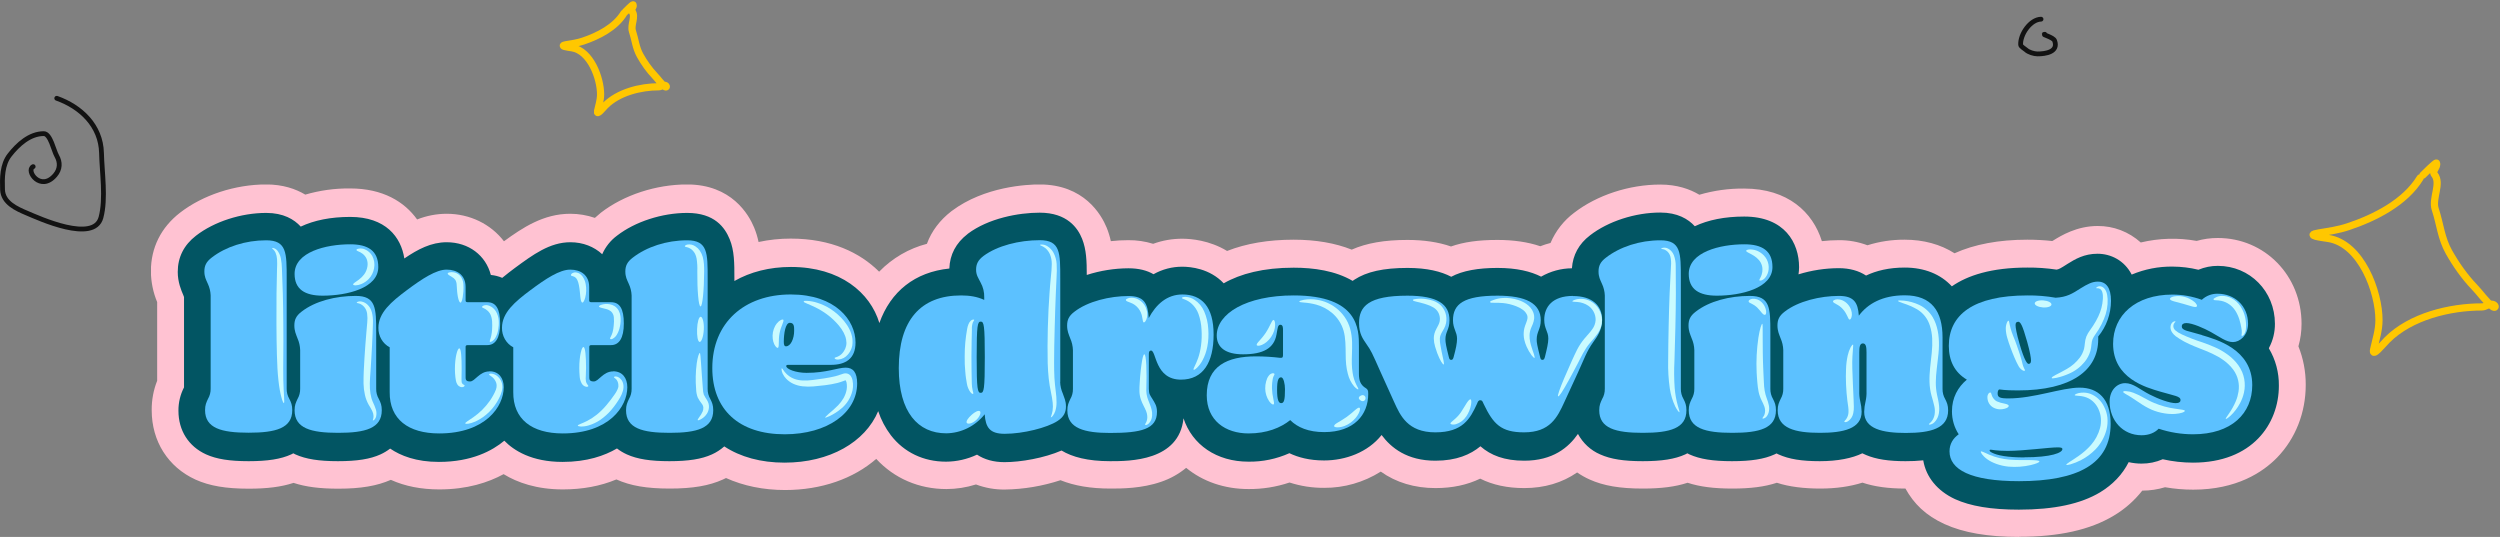 <svg width="1043" height="224" viewBox="0 0 1043 224" fill="none" xmlns="http://www.w3.org/2000/svg">
<rect x="0" y="0" width="1043" height="224" fill="#808080" stroke="none"/>
<path d="M1009.69 74.207C1003.43 84.472 990.845 90.842 979.653 94.574C975.44 95.978 971.626 96.474 967.371 97.183C961.19 98.213 968.753 99.08 971.316 99.474C985.119 101.598 992.507 121.82 992.507 133.525C992.507 137.907 991.202 141.659 990.28 145.809C989.462 149.489 994.107 143.636 995.944 141.799C1005.71 132.027 1022.03 128.051 1035.46 128.051C1037.03 128.051 1038.47 126.538 1039.98 126.969C1041.55 127.419 1041.18 128.961 1039.73 127.797C1036.91 125.547 1034.83 122.362 1032.34 119.777C1028.25 115.517 1024.6 110.324 1021.72 105.203C1018.39 99.283 1018.07 93.573 1015.99 87.318C1014.47 82.769 1018.68 76.568 1015.67 72.807C1014.44 71.262 1017.14 69.634 1016.5 68.033C1016.3 67.54 1011.21 72.687 1010.83 73.061" stroke="#FFC700" stroke-width="3" stroke-linecap="round" stroke-linejoin="round"/>
<path d="M260.285 5.536C256.744 11.383 249.623 15.011 243.29 17.137C240.907 17.937 238.749 18.219 236.341 18.623C232.844 19.21 237.124 19.704 238.574 19.928C246.383 21.138 250.563 32.657 250.563 39.324C250.563 41.82 249.825 43.958 249.303 46.321C248.84 48.418 251.468 45.084 252.508 44.037C258.035 38.471 267.269 36.206 274.866 36.206C275.752 36.206 276.569 35.345 277.423 35.59C278.313 35.846 278.102 36.725 277.279 36.062C275.688 34.78 274.508 32.966 273.102 31.494C270.784 29.066 268.719 26.109 267.089 23.191C265.206 19.819 265.028 16.567 263.849 13.004C262.991 10.413 265.371 6.881 263.669 4.738C262.97 3.858 264.499 2.931 264.137 2.019C264.025 1.738 261.144 4.67 260.933 4.883" stroke="#FFC700" stroke-width="3" stroke-linecap="round" stroke-linejoin="round"/>
<path d="M851.519 8C847.07 8.101 842.754 14.344 843.011 18.713C843.051 19.393 844.742 20.331 845.217 20.779C846.314 21.815 848.621 22.495 850.066 22.495C853.392 22.495 858.893 21.68 857.191 16.998C856.632 15.462 851.46 14.302 853.094 14.302" stroke="#121212" stroke-width="2" stroke-linecap="round"/>
<path d="M23.67 41C33.609 44.508 42.096 52.397 42.35 63.831C42.531 71.991 44.233 82.763 42.131 90.703C39.236 101.642 16.129 90.975 11.326 88.955C6.911 87.098 1.247 84.604 1.058 79.124C0.891 74.268 0.878 68.728 4.008 64.704C7.402 60.34 12.38 55.747 18.263 55.747C21.028 55.747 22.397 62.804 23.67 65.032C25.199 67.708 25.106 70.59 23.015 73.061C16.928 80.254 10.573 71.144 13.839 69.511" stroke="#121212" stroke-width="2" stroke-linecap="round"/>
<g clip-path="url(#clip0_555_38590)">
<path d="M842.344 224C829.296 224 819.111 222.231 811.253 218.642C803.396 215.053 798.449 210.149 794.956 203.83C787.778 203.83 781.958 203.022 777.01 201.354C771.918 202.971 766 203.83 759.355 203.83C752.71 203.83 746.308 203.072 741.312 201.404C736.268 203.072 730.351 203.83 722.736 203.83C715.121 203.83 709.106 203.072 704.062 201.404C699.018 203.072 693.052 203.83 685.388 203.83C675.833 203.83 668.995 202.668 663.174 200.039C661.363 199.228 659.626 198.246 657.984 197.107C651.776 201.404 644.355 203.628 635.916 203.628C628.883 203.628 622.771 202.314 617.533 199.685C612.101 202.314 605.892 203.628 598.908 203.628C590.177 203.628 582.417 201.303 576.063 196.753C568.939 201.237 560.764 203.581 552.442 203.527C547.543 203.565 542.668 202.815 537.988 201.303C532.473 203.155 526.71 204.077 520.915 204.033C510.778 204.033 501.757 200.848 494.869 195.186C491.751 197.753 488.22 199.721 484.441 201C476.293 203.83 467.805 203.83 463.246 203.83C455.049 203.83 448.21 202.668 442.438 200.343C434.916 202.811 427.09 204.122 419.205 204.235C415.106 204.284 411.031 203.565 407.176 202.112C403.182 203.375 399.031 204.022 394.857 204.033C383.361 204.033 373.079 199.584 365.561 191.446C356.103 199.685 342.716 204.437 327.535 204.437C318.562 204.437 310.171 202.718 302.895 199.433L301.634 200.039C295.814 202.668 288.975 203.83 279.42 203.83C269.865 203.83 263.026 202.668 257.205 200.039H257.108C250.464 202.819 242.994 204.184 234.846 204.184C223.933 204.184 215.881 201.354 210.109 197.815C203.707 201.303 194.928 204.184 183.287 204.184C175.769 204.184 168.979 202.87 163.061 200.191C157.29 202.718 150.548 203.881 141.138 203.881C133.475 203.881 127.509 203.123 122.465 201.455C117.42 203.123 111.454 203.881 103.791 203.881C94.236 203.881 87.397 202.718 81.577 200.09C70.082 194.833 63.291 184.065 63.291 171.175C63.245 166.945 64.02 162.75 65.571 158.841V126.034C63.883 121.979 62.992 117.613 62.952 113.194C62.952 103.337 67.171 94.895 75.126 88.728C84.681 81.347 98.116 76.95 111.066 76.95C118.051 76.95 123.386 78.82 127.363 81.196C133.455 79.415 139.759 78.547 146.086 78.618C159.763 78.618 168.736 84.178 174.023 91.558C177.959 90 182.133 89.195 186.343 89.183C196.092 89.183 204.774 93.53 210.255 100.658C218.015 94.996 226.746 89.183 237.901 89.183C241.395 89.182 244.866 89.762 248.184 90.901C248.992 90.16 249.833 89.435 250.706 88.728C260.261 81.347 273.696 76.95 286.647 76.95C305.223 76.95 312.402 89.537 314.633 94.945C315.43 96.885 316.047 98.899 316.476 100.961C320.896 100.009 325.398 99.535 329.911 99.545C346.742 99.545 358.819 105.409 366.773 113.346C372.297 107.677 379.183 103.661 386.708 101.719C388.648 96.411 392.14 91.811 396.991 88.07L397.136 87.969C410.765 77.758 428.566 76.95 433.707 76.95C452.284 76.95 459.462 89.537 461.693 94.945C462.438 96.774 463.023 98.669 463.44 100.607C465.872 100.334 468.317 100.199 470.763 100.203C474.26 100.171 477.742 100.682 481.095 101.719C485.007 100.293 489.124 99.575 493.269 99.596C496.809 99.596 504.521 100.203 511.942 104.702C519.897 101.567 529.209 100 539.734 100C548.95 100 557.098 101.416 563.937 104.145C570.097 101.416 577.615 100.101 587.17 100.101C594.009 100.101 600.12 101.011 605.359 102.831C610.646 100.961 616.854 100.101 624.711 100.101C631.405 100.101 637.419 100.961 642.609 102.73C644.004 102.187 645.43 101.731 646.877 101.365C649.025 96.331 652.424 91.985 656.723 88.778C666.278 81.398 679.714 77 692.664 77C699.648 77 704.984 78.87 708.961 81.246C715.053 79.466 721.356 78.598 727.683 78.668C745.92 78.668 756.348 88.576 760.083 100.607C762.419 100.345 764.766 100.21 767.116 100.203C771.199 100.158 775.256 100.877 779.096 102.326C784.129 100.746 789.361 99.963 794.617 100C802.474 100 809.556 101.921 815.424 105.662C823.719 101.921 833.904 100 845.787 100C849.27 99.993 852.751 100.179 856.215 100.556L856.652 100.304C859.853 98.332 866.401 94.288 875.131 94.288C881.731 94.23 888.126 96.673 893.126 101.163C900.784 99.336 908.714 99.113 916.456 100.506C919.332 99.688 922.302 99.279 925.283 99.293C944.879 99.293 960.205 115.014 960.205 135.082C960.212 138.266 959.771 141.434 958.896 144.485C960.942 149.574 961.981 155.041 961.952 160.56C961.952 172.186 957.683 182.953 950.02 190.89C944.054 197.006 933.141 204.285 915.001 204.285C911.068 204.289 907.142 203.951 903.263 203.274C900.174 204.211 896.974 204.687 893.757 204.69C890.429 208.911 886.384 212.458 881.825 215.154C871.979 221.068 859.029 223.949 842.344 223.949" fill="#FFC2D2"/>
<path d="M946.673 145.041C948.289 141.993 949.124 138.564 949.098 135.082C949.098 121.535 938.67 110.919 925.283 110.919C922.509 110.908 919.758 111.458 917.183 112.537C913.653 111.679 910.041 111.238 906.416 111.223C900.569 111.144 894.765 112.278 889.343 114.559C886.287 108.644 880.661 105.864 875.083 105.864C869.505 105.864 865.771 108.088 862.375 110.212L862.23 110.313C859.708 111.93 858.98 112.335 858.01 112.486C853.962 111.88 849.876 111.592 845.787 111.627C830.8 111.627 820.857 114.913 814.309 119.462C809.653 114.407 802.911 111.627 794.617 111.627C788.069 111.627 782.782 112.941 778.514 114.963C775.458 112.941 771.626 111.88 767.116 111.88C761.433 111.904 755.782 112.772 750.334 114.458C750.484 113.471 750.565 112.474 750.576 111.475C750.576 101.264 744.562 90.345 727.683 90.345C719.583 90.345 712.599 91.761 707.069 94.389C704.305 91.356 699.842 88.677 692.664 88.677C682.187 88.677 670.935 92.317 663.368 98.181C658.663 101.77 656.19 106.42 655.802 111.93C651.306 111.96 646.888 113.159 642.948 115.418C638.68 113.245 632.811 111.779 624.76 111.779C616.708 111.779 610.112 112.941 605.456 115.469C601.236 113.245 595.367 111.779 587.219 111.779C577.179 111.779 570.146 113.346 565.053 116.682L564.325 117.187C557.098 112.941 548.028 111.677 539.734 111.677C527.124 111.677 517.472 114.205 510.536 118.198C504.667 111.981 496.664 111.273 493.269 111.273C489.07 111.248 484.933 112.325 481.24 114.407C478.572 112.84 475.177 111.93 470.763 111.93C464.876 111.96 459.024 112.896 453.399 114.71C453.399 109.049 453.254 104.145 451.459 99.647C449.665 95.148 445.251 88.728 433.756 88.728C424.928 88.728 412.414 91.053 403.781 97.523L403.684 97.624C398.834 101.365 396.263 106.218 396.069 112.031C381.712 113.497 371.575 121.585 366.87 134.779C363.087 122.141 350.573 111.374 329.96 111.374C321.035 111.374 313.032 113.447 306.387 117.238V115.974C306.387 109.858 306.387 104.55 304.399 99.748C302.41 94.945 298.19 88.829 286.695 88.829C276.219 88.829 264.966 92.468 257.399 98.332C254.732 100.304 252.608 102.971 251.24 106.066C247.893 102.932 243.237 101.062 237.95 101.062C229.365 101.062 222.332 106.269 214.765 111.829C213.213 112.992 211.419 114.357 209.527 115.924C208.01 115.273 206.408 114.864 204.774 114.71C202.688 106.572 195.558 101.062 186.343 101.062C179.892 101.062 174.314 103.994 168.688 107.836C167.33 98.888 160.879 90.497 146.085 90.497C137.985 90.497 131.001 91.912 125.472 94.541C122.707 91.508 118.245 88.829 111.066 88.829C100.59 88.829 89.337 92.468 81.771 98.332C76.726 102.225 74.156 107.33 74.156 113.447C74.156 117.642 75.562 121.029 76.484 123.152L76.775 123.911V161.621C75.219 164.615 74.418 167.972 74.447 171.377C74.447 179.617 78.666 186.239 85.99 189.575C90.356 191.547 95.837 192.406 103.742 192.406C111.648 192.406 117.178 191.547 121.495 189.575L122.368 189.12L123.241 189.575C127.606 191.547 133.087 192.406 140.993 192.406C148.899 192.406 154.428 191.547 158.745 189.575C160.168 188.924 161.519 188.11 162.77 187.149C167.136 190.131 173.635 192.709 183.093 192.709C196.819 192.709 205.453 188.008 210.4 183.863C214.377 187.958 221.798 192.709 234.7 192.709C244.886 192.709 252.21 190.131 257.399 187.098C258.679 188.084 260.063 188.915 261.522 189.575C265.887 191.547 271.368 192.406 279.274 192.406C287.18 192.406 292.71 191.547 297.026 189.575C298.889 188.734 300.621 187.609 302.168 186.239C308.861 190.637 317.397 193.013 327.292 193.013C346.16 193.013 360.953 184.47 366.385 171.529C367.592 175.168 369.379 178.569 371.672 181.588C377.153 188.716 385.301 192.608 394.662 192.608C399.129 192.591 403.542 191.592 407.613 189.676C410.668 191.698 414.5 192.81 419.059 192.81C425.898 192.81 435.647 191.092 442.874 187.958C447.288 190.637 453.739 192.406 463.148 192.406C471.2 192.406 491.959 192.406 493.754 174.511C497.391 185.531 507.529 192.608 520.867 192.608C526.733 192.686 532.549 191.48 537.94 189.07C541.626 190.839 546.379 192.103 552.394 192.103C561.318 192.103 570.679 188.716 576.403 181.487C580.428 186.896 587.073 192.204 598.859 192.204C607.638 192.204 613.507 189.626 617.63 186.188C621.947 189.98 627.67 192.204 635.916 192.204C647.847 192.204 654.395 186.694 658.324 181.032C660.403 184.884 663.667 187.894 667.588 189.575C671.953 191.547 677.434 192.406 685.34 192.406C693.246 192.406 698.775 191.547 703.092 189.575L703.965 189.12L704.838 189.575C709.203 191.547 714.684 192.406 722.59 192.406C730.496 192.406 736.025 191.547 740.342 189.575L741.167 189.171L741.991 189.575C746.357 191.547 751.643 192.406 759.21 192.406C766.776 192.406 772.791 191.142 776.962 189.12L778.514 189.828C782.685 191.597 787.923 192.406 794.956 192.406C797.434 192.423 799.911 192.305 802.377 192.052C803.541 199.028 808.246 204.791 815.619 208.228C822.021 211.16 830.751 212.626 842.247 212.626C856.943 212.626 868.05 210.25 876.15 205.398C881.485 202.162 885.511 197.916 888.082 192.81C889.835 193.21 891.623 193.413 893.417 193.417C896.463 193.441 899.483 192.822 902.293 191.597C906.436 192.536 910.664 193.011 914.904 193.013C939.64 193.013 950.747 176.887 950.747 160.913C950.814 155.415 949.366 150.011 946.576 145.344" fill="#025563"/>
<path d="M119.603 162.177V116.176C119.603 105.611 119.7 100.253 111.067 100.253C102.433 100.253 94.188 102.932 88.367 107.431C86.039 109.201 85.263 110.869 85.263 113.194C85.263 115.519 85.942 116.631 86.67 118.3C87.399 119.827 87.812 121.498 87.882 123.203V162.127C87.917 163.641 87.529 165.134 86.767 166.423C86.088 167.889 85.554 168.951 85.554 171.124C85.554 178.656 92.393 180.527 103.743 180.527C115.092 180.527 121.931 178.656 121.931 171.124C121.931 168.951 121.446 167.889 120.719 166.423C119.956 165.134 119.569 163.641 119.603 162.127" fill="#5CC1FF"/>
<path d="M156.95 162.177V138.621C156.95 128.561 156.853 123.456 148.414 123.456C139.974 123.456 131.438 125.629 125.811 130.027C123.483 131.796 122.804 133.465 122.804 135.79C122.804 138.115 123.483 139.429 124.114 141.148C124.799 142.688 125.178 144.355 125.229 146.052V162.177C125.264 163.692 124.876 165.184 124.114 166.474C123.435 167.94 122.901 169.001 122.901 171.175C122.901 178.707 129.74 180.577 141.09 180.577C152.439 180.577 159.278 178.707 159.278 171.175C159.278 169.001 158.793 167.94 158.066 166.474C157.303 165.184 156.916 163.692 156.95 162.177Z" fill="#5CC1FF"/>
<path d="M134.639 123.355C144.776 123.355 157.823 120.22 157.823 111.425C157.823 104.6 153.507 101.921 146.086 101.921C135.949 101.921 122.901 105.156 122.901 114.256C122.901 120.726 127.218 123.355 134.639 123.355Z" fill="#5CC1FF"/>
<path d="M204.192 154.948C199.972 154.948 198.177 159.144 196.14 159.144C194.103 159.144 194.249 158.184 194.249 156.617V144.687C194.249 144.181 194.54 143.979 195.17 143.979H203.319C206.617 143.979 208.654 141.148 208.654 134.981C208.654 128.814 206.908 126.084 203.319 126.084H195.17C194.588 126.084 194.249 125.882 194.249 125.377V119.715C194.249 114.812 190.756 112.486 186.343 112.486C181.929 112.486 176.206 116.227 169.706 121.08C163.207 125.933 157.872 130.482 157.872 136.75C157.838 138.432 158.261 140.089 159.094 141.529C159.927 142.969 161.134 144.134 162.576 144.889V163.593C162.479 174.865 170.288 180.83 183.239 180.83C202.494 180.83 210.158 169.659 210.158 161.571C210.158 157.678 208.072 154.898 204.24 154.898" fill="#5CC1FF"/>
<path d="M255.799 154.948C251.579 154.948 249.784 159.144 247.747 159.144C245.71 159.144 245.856 158.184 245.856 156.617V144.687C245.856 144.181 246.147 143.979 246.777 143.979H254.926C258.224 143.979 260.261 141.148 260.261 134.981C260.261 128.814 258.563 126.084 254.926 126.084H246.729C246.147 126.084 245.807 125.882 245.807 125.377V119.715C245.807 114.812 242.315 112.486 237.901 112.486C233.488 112.486 227.764 116.227 221.265 121.08C214.765 125.933 209.43 130.482 209.43 136.75C209.396 138.432 209.82 140.089 210.653 141.529C211.485 142.969 212.693 144.134 214.135 144.889V163.593C214.038 174.865 221.847 180.83 234.797 180.83C254.053 180.83 261.716 169.659 261.716 161.571C261.716 157.678 259.631 154.898 255.799 154.898" fill="#5CC1FF"/>
<path d="M295.232 162.177V116.176C295.232 105.611 295.329 100.253 286.695 100.253C278.062 100.253 269.816 102.983 263.996 107.482C261.668 109.251 260.892 110.919 260.892 113.245C260.892 115.57 261.571 116.682 262.298 118.35C263.027 119.878 263.441 121.549 263.511 123.253V162.177C263.545 163.692 263.158 165.184 262.395 166.474C261.716 167.94 261.183 169.001 261.183 171.175C261.183 178.707 268.022 180.577 279.371 180.577C290.721 180.577 297.56 178.707 297.56 171.175C297.56 169.001 297.075 167.94 296.347 166.474C295.585 165.184 295.197 163.692 295.232 162.177Z" fill="#5CC1FF"/>
<path d="M352.805 153.381C349.506 153.381 344.899 155.555 336.459 155.555C332.045 155.555 328.02 153.988 328.02 152.724C328.02 152.32 328.311 152.219 328.844 152.219H346.596C352.902 152.219 356.927 149.59 356.927 142.917C356.927 133.616 348.585 122.849 329.911 122.849C310.462 122.849 297.172 134.678 297.172 153.584C297.172 170.922 308.327 181.184 327.389 181.184C345.238 181.184 357.606 172.186 357.606 159.953C357.606 155.353 355.909 153.381 352.805 153.381ZM327.001 142.614C327.001 139.177 327.68 134.678 329.523 134.678C331.366 134.678 331.318 136.346 331.318 138.014C331.318 141.249 329.911 144.485 327.923 144.485C327.195 144.485 327.001 143.777 327.001 142.614Z" fill="#5CC1FF"/>
<path d="M442.341 159.346V116.126C442.341 105.561 442.438 100.203 433.804 100.203C425.171 100.203 416.052 102.528 410.329 106.774C408.001 108.543 407.225 110.212 407.225 112.537C407.225 114.862 408.243 116.075 409.116 117.895C410.158 119.765 410.679 121.901 410.62 124.062V125.124C407.71 123.759 404.508 123.253 400.968 123.253C383.992 123.253 374.97 133.717 374.97 153.584C374.97 171.984 383.022 180.78 394.759 180.78C397.827 180.746 400.851 180.02 403.623 178.649C406.395 177.279 408.848 175.298 410.814 172.843C411.202 178.303 412.899 180.982 419.156 180.982C426.868 180.982 436.908 178.454 441.225 175.623C443.941 173.854 444.717 171.883 444.717 169.557C444.717 167.232 443.99 165.918 443.408 164.199C442.722 162.66 442.343 160.992 442.292 159.296L442.341 159.346ZM409.165 163.896C407.855 163.896 407.467 162.531 407.467 149.034C407.467 135.537 407.855 134.172 409.165 134.172C410.474 134.172 410.862 135.537 410.862 149.034C410.862 162.531 410.474 163.896 409.165 163.896Z" fill="#5CC1FF"/>
<path d="M493.317 122.849C486.818 122.849 482.259 127.045 479.252 132.706C478.864 126.539 477.36 123.506 470.812 123.506C463.1 123.506 453.836 125.68 448.21 130.078C445.882 131.847 445.203 133.515 445.203 135.84C445.203 138.166 445.882 139.48 446.512 141.199C447.197 142.738 447.577 144.406 447.628 146.102V162.228C447.662 163.742 447.275 165.235 446.512 166.524C445.833 167.99 445.3 169.052 445.3 171.226C445.3 178.758 452.527 180.628 463.149 180.628C476.099 180.628 482.695 179.061 482.695 171.832C482.695 169.305 481.774 168.091 480.804 166.474C479.834 164.856 479.3 164.502 479.3 162.177V147.619C479.3 146.557 479.688 146.254 480.222 146.254C482.453 146.254 481.822 158.386 492.687 158.386C501.999 158.386 506.316 151.157 506.316 139.581C506.316 128.005 501.417 122.849 493.269 122.849" fill="#5CC1FF"/>
<path d="M569.467 161.722C567.672 160.458 566.944 158.891 566.944 155.959V144.282C566.944 137.61 566.944 123.253 539.734 123.253C519.848 123.253 507.625 130.887 507.625 139.986C507.625 144.99 511.36 147.821 518.587 147.821C527.027 147.821 531.537 145.293 532.556 139.581C533.041 137.054 533.041 135.487 534.156 135.487C535.272 135.487 535.272 136.75 535.272 137.812V147.821C535.272 148.882 535.272 149.388 534.059 149.287C530.694 148.883 527.31 148.68 523.922 148.68C512.088 148.68 503.454 152.674 503.454 164.907C503.454 175.472 511.263 180.83 520.915 180.83C528.433 180.83 534.253 178.505 538.279 175.27C541.286 178.303 545.894 180.274 552.442 180.274C564.907 180.274 570.825 173.045 570.825 164.351C570.825 162.683 570.631 162.48 569.515 161.722H569.467ZM534.496 168.193C533.477 168.193 532.798 166.929 532.798 162.632C532.798 158.335 533.477 157.425 534.496 157.425C535.515 157.425 536.097 160.256 536.097 162.329C536.097 166.929 535.709 168.193 534.496 168.193Z" fill="#5CC1FF"/>
<path d="M656.287 123.456C647.653 123.456 644.258 128.056 644.258 133.414C644.258 137.205 645.956 138.216 645.956 141.249C645.956 143.12 645.374 145.546 644.549 148.882C644.355 149.59 644.161 150.146 643.531 150.146C642.9 150.146 642.706 149.742 642.512 148.882C641.3 144.08 641.106 142.917 641.106 141.654C641.106 138.317 642.803 137.357 642.803 133.616C642.803 126.489 636.498 123.355 624.76 123.355C610.597 123.355 606.183 126.893 606.183 133.616C606.183 137.155 607.881 138.419 607.881 141.35C607.881 143.12 607.396 145.546 606.474 148.882C606.28 149.59 606.086 150.146 605.456 150.146C604.825 150.146 604.631 149.742 604.437 148.882C603.322 144.485 603.031 142.917 603.031 141.553C603.031 138.317 604.728 137.559 604.728 133.616C604.728 126.944 599.83 123.355 587.17 123.355C570.922 123.355 566.993 127.854 566.993 134.779C566.993 139.278 568.594 141.35 570.097 143.575C572.183 146.608 572.183 146.709 576.015 155.302L581.641 167.738C584.163 173.298 587.267 180.375 598.811 180.375C610.355 180.375 613.362 174.612 616.175 168.546C616.563 167.586 616.757 166.979 617.582 166.979C618.406 166.979 618.503 167.485 618.988 168.546C623.014 176.938 626.215 180.375 635.867 180.375C646.683 180.375 649.739 174.107 652.649 167.738L658.373 155.302C660.895 149.843 661.865 146.709 664.678 142.766C666.376 140.441 668.413 137.559 668.413 133.465C668.413 127.399 664.193 123.506 656.287 123.506" fill="#5CC1FF"/>
<path d="M701.249 162.177V116.176C701.249 105.611 701.346 100.253 692.713 100.253C684.079 100.253 675.834 102.983 670.013 107.482C667.685 109.251 666.909 110.919 666.909 113.245C666.909 115.57 667.588 116.682 668.316 118.35C669.045 119.878 669.458 121.549 669.528 123.253V162.177C669.563 163.692 669.175 165.184 668.413 166.474C667.734 167.94 667.2 169.001 667.2 171.175C667.2 178.707 674.039 180.577 685.389 180.577C696.738 180.577 703.577 178.707 703.577 171.175C703.577 169.001 703.092 167.94 702.365 166.474C701.602 165.184 701.215 163.692 701.249 162.177Z" fill="#5CC1FF"/>
<path d="M738.596 162.177V138.621C738.596 128.561 738.499 123.456 730.06 123.456C721.62 123.456 713.084 125.629 707.457 130.027C705.129 131.796 704.45 133.465 704.45 135.79C704.45 138.115 705.129 139.429 705.76 141.148C706.445 142.688 706.824 144.355 706.875 146.052V162.177C706.91 163.692 706.522 165.184 705.76 166.474C705.081 167.94 704.547 169.001 704.547 171.175C704.547 178.707 711.386 180.577 722.736 180.577C734.085 180.577 740.924 178.707 740.924 171.175C740.924 169.001 740.439 167.94 739.712 166.474C738.949 165.184 738.562 163.692 738.596 162.177Z" fill="#5CC1FF"/>
<path d="M716.285 123.355C726.422 123.355 739.469 120.22 739.469 111.425C739.469 104.6 735.152 101.921 727.731 101.921C717.594 101.921 704.547 105.156 704.547 114.256C704.547 120.726 708.864 123.355 716.285 123.355Z" fill="#5CC1FF"/>
<path d="M810.429 162.177V140.794C810.429 129.926 805.918 123.203 794.665 123.203C785.353 123.203 779.193 126.741 775.507 131.695C775.119 126.135 773.421 123.456 767.164 123.456C759.452 123.456 750.188 125.629 744.562 130.027C742.234 131.796 741.555 133.465 741.555 135.79C741.555 138.115 742.234 139.429 742.864 141.148C743.55 142.688 743.929 144.355 743.98 146.052V162.177C744.014 163.692 743.627 165.184 742.864 166.474C742.185 167.94 741.652 169.001 741.652 171.175C741.652 178.707 748.879 180.577 759.307 180.577C768.959 180.577 776.671 178.909 776.671 171.782C776.635 170.298 776.44 168.822 776.089 167.384C775.774 165.976 775.644 164.531 775.701 163.087V147.012C775.701 144.838 775.895 143.271 777.204 143.271C778.514 143.271 778.708 144.838 778.708 147.012V163.138C778.765 164.581 778.635 166.027 778.32 167.434C777.969 168.873 777.774 170.348 777.738 171.832C777.738 178.96 785.45 180.628 795.102 180.628C805.53 180.628 812.757 178.758 812.757 171.226C812.757 169.052 812.272 167.99 811.545 166.524C810.782 165.235 810.394 163.742 810.429 162.228" fill="#5CC1FF"/>
<path d="M867.614 161.722C860.096 161.722 848.649 166.221 837.93 166.221C834.195 166.221 833.419 165.716 833.419 164.149C833.419 163.643 833.516 162.48 834.244 162.48C834.971 162.48 835.844 162.885 841.859 162.885C864.218 162.885 875.374 154.493 875.374 141.553V140.39C878.795 136.257 880.687 130.987 880.709 125.528C880.709 120.069 878.721 117.491 875.18 117.491C872.852 117.491 870.863 118.552 868.147 120.22C864.558 122.546 862.23 123.961 857.622 124.214C853.744 123.537 849.816 123.215 845.884 123.253C822.991 123.253 813.048 131.493 813.048 144.282C813.048 150.551 815.473 155.353 820.566 158.386C816.831 161.52 814.357 165.918 814.357 171.579C814.342 175.004 815.323 178.353 817.171 181.184C814.842 182.852 813.339 185.177 813.339 188.312C813.339 195.844 822.069 200.747 842.344 200.747C866.935 200.747 880.564 193.518 880.564 176.786C880.564 166.322 875.229 161.722 867.614 161.722ZM841.907 134.223C842.926 134.223 843.702 135.386 845.739 142.614C846.951 146.911 847.339 149.388 847.339 150.449C847.339 151.511 846.854 151.814 846.321 151.814C845.787 151.814 844.623 150.551 842.586 143.575C841.277 139.076 840.889 136.649 840.889 135.638C840.889 134.627 841.277 134.273 841.907 134.273V134.223ZM844.623 190.839C837.396 190.839 833.274 189.98 831.091 188.868C830.266 188.463 830.072 188.16 830.072 187.907C830.072 187.654 830.266 187.604 830.557 187.604C830.848 187.604 833.08 188.109 837.59 188.109C844.526 188.109 854.76 186.643 858.447 186.643C859.95 186.643 860.435 186.846 860.435 187.351C860.435 188.918 855.73 190.789 844.575 190.789" fill="#5CC1FF"/>
<path d="M918.687 139.783C912.867 138.014 910.248 138.014 910.248 136.144C910.248 135.284 910.927 134.779 912.139 134.779C914.661 134.779 919.56 136.953 922.373 138.52C926.108 140.592 928.776 142.715 931.589 142.715C934.402 142.715 937.894 139.986 937.894 135.082C937.894 127.55 932.171 122.546 925.235 122.546C922.793 122.482 920.418 123.385 918.59 125.073C914.661 123.643 910.53 122.908 906.367 122.9C890.895 122.9 881.583 131.594 881.583 143.423C881.583 157.88 895.309 161.621 901.275 163.39C907.241 165.16 909.714 165.261 909.714 166.929C909.714 167.637 909.132 168.193 907.726 168.193C905.3 168.193 900.79 166.626 896.764 164.553C892.738 162.48 890.022 159.852 886.627 159.852C883.232 159.852 880.127 162.784 880.127 167.586C880.127 175.32 885.56 181.588 893.466 181.588C896.57 181.588 898.995 180.527 900.596 178.859C905.237 180.404 910.08 181.188 914.952 181.184C931.007 181.184 939.64 172.489 939.64 160.661C939.64 145.597 924.508 141.603 918.687 139.834" fill="#5CC1FF"/>
<path d="M118.39 168.142C118.051 168.243 116.79 164.654 116.159 158.639C115.82 155.656 115.626 152.067 115.529 148.124C115.432 144.181 115.335 139.834 115.335 135.284C115.286 126.185 115.383 117.946 115.577 111.981C115.66 110.685 115.66 109.384 115.577 108.088C115.523 107.163 115.309 106.256 114.947 105.409C114.725 104.885 114.394 104.418 113.977 104.044C113.686 103.792 113.492 103.64 113.54 103.539C113.589 103.438 113.831 103.387 114.268 103.539C114.934 103.764 115.512 104.207 115.917 104.803C116.545 105.706 116.975 106.741 117.178 107.836C117.44 109.201 117.586 110.588 117.614 111.981C117.905 117.946 118.148 126.185 118.196 135.284C118.245 139.834 118.245 144.181 118.196 148.124C118.148 152.067 118.148 155.606 118.196 158.538C118.342 164.452 118.827 168.091 118.439 168.193" fill="#CAFBFF"/>
<path d="M147.347 118.653C147.25 118.249 148.365 117.693 149.772 116.631C150.573 116.029 151.291 115.315 151.906 114.508C152.594 113.574 153.06 112.482 153.264 111.324C153.479 110.222 153.378 109.079 152.973 108.038C152.591 107.176 152.007 106.429 151.275 105.864C149.966 104.853 148.802 104.803 148.753 104.348C148.705 103.893 148.996 103.893 149.626 103.741C150.509 103.565 151.422 103.671 152.245 104.044C153.525 104.579 154.599 105.538 155.301 106.774C156.134 108.326 156.409 110.136 156.077 111.88C155.786 113.554 155.026 115.102 153.895 116.328C153.004 117.278 151.929 118.019 150.742 118.502C149.972 118.837 149.151 119.025 148.317 119.058C147.735 119.058 147.395 118.906 147.347 118.755" fill="#CAFBFF"/>
<path d="M155.544 175.472C155.398 175.32 155.883 174.714 155.835 173.551C155.804 172.828 155.622 172.12 155.301 171.478C154.962 170.67 154.38 169.861 153.749 168.749C153.062 167.502 152.555 166.156 152.245 164.755C151.894 163.197 151.699 161.604 151.663 160.003C151.615 158.335 151.712 156.617 151.76 154.847L152.051 149.438C152.294 145.748 152.536 142.21 152.827 139.025L153.216 134.526C153.347 133.316 153.33 132.093 153.167 130.887C153.071 130.063 152.787 129.276 152.34 128.59C151.893 127.905 151.295 127.34 150.596 126.944C150.203 126.722 149.777 126.568 149.335 126.489C148.996 126.438 148.802 126.388 148.802 126.286C148.802 126.185 148.947 126.034 149.287 125.882C149.836 125.696 150.426 125.678 150.984 125.832C151.875 126.04 152.696 126.494 153.361 127.146C153.777 127.546 154.136 128.006 154.428 128.511C154.743 129.083 154.987 129.695 155.156 130.33C155.499 131.716 155.646 133.147 155.592 134.577C155.544 136.043 155.495 137.559 155.447 139.177C155.301 142.361 155.156 145.9 154.913 149.59L154.574 154.999C154.428 156.718 154.331 158.386 154.283 159.902C154.234 162.986 154.622 165.665 155.544 167.687C156.033 168.7 156.454 169.747 156.805 170.821C157.087 171.718 157.138 172.678 156.95 173.601C156.833 174.198 156.545 174.744 156.126 175.169C155.835 175.421 155.592 175.472 155.544 175.421" fill="#CAFBFF"/>
<path d="M192.066 126.185C191.678 126.185 191.339 125.326 191.048 123.961C190.893 123.159 190.78 122.349 190.708 121.535C190.611 120.625 190.611 119.563 190.514 118.704C190.485 118.006 190.284 117.327 189.932 116.732C189.562 116.251 189.099 115.855 188.574 115.57L187.264 114.761C186.925 114.508 186.779 114.306 186.779 114.104C186.779 113.902 187.022 113.75 187.458 113.649C188.032 113.52 188.624 113.503 189.204 113.598C190.187 113.744 191.102 114.203 191.824 114.913C192.288 115.384 192.652 115.953 192.891 116.581C193.12 117.18 193.267 117.809 193.327 118.451C193.377 119.006 193.394 119.563 193.376 120.119C193.376 120.625 193.327 121.08 193.327 121.585C193.271 122.399 193.174 123.209 193.036 124.012C192.794 125.427 192.454 126.286 192.066 126.286" fill="#CAFBFF"/>
<path d="M204.386 142.614C204.143 142.26 204.677 141.452 204.968 139.986C205.15 139.121 205.263 138.241 205.307 137.357C205.375 136.263 205.375 135.165 205.307 134.071C205.25 133.092 205.019 132.133 204.628 131.24C204.293 130.548 203.812 129.943 203.222 129.471C202.81 129.12 202.352 128.831 201.864 128.612C201.476 128.46 201.185 128.359 201.136 128.106C201.088 127.854 201.282 127.651 201.815 127.449C202.565 127.224 203.366 127.259 204.095 127.55C205.203 127.973 206.154 128.752 206.811 129.774C207.552 130.972 207.986 132.346 208.072 133.768C208.157 135.071 208.076 136.38 207.829 137.66C207.647 138.745 207.286 139.788 206.762 140.744C206.404 141.423 205.887 141.997 205.259 142.412C204.822 142.665 204.483 142.715 204.337 142.564" fill="#CAFBFF"/>
<path d="M193.812 160.711C193.841 160.768 193.852 160.833 193.843 160.896C193.835 160.96 193.807 161.019 193.764 161.065C193.622 161.267 193.416 161.411 193.182 161.469C192.814 161.57 192.425 161.552 192.066 161.419L191.436 161.065C191.212 160.896 191.016 160.691 190.854 160.458C190.545 159.985 190.331 159.452 190.223 158.891C190.115 158.374 190.034 157.851 189.981 157.324C189.856 156.2 189.791 155.069 189.787 153.937C189.787 149.085 190.854 145.243 191.63 145.344C192.406 145.445 192.6 149.287 192.6 153.937C192.6 155.1 192.6 156.212 192.551 157.223V158.588C192.537 158.876 192.554 159.164 192.6 159.447C192.664 159.795 192.855 160.103 193.133 160.307C193.376 160.509 193.618 160.509 193.764 160.711" fill="#CAFBFF"/>
<path d="M194.103 176.685C193.958 176.281 195.413 175.522 197.498 174.056C200.162 172.202 202.493 169.875 204.386 167.182C204.913 166.418 205.399 165.625 205.841 164.806C206.252 164.077 206.609 163.316 206.908 162.531C207.135 161.92 207.235 161.265 207.199 160.61C207.15 160.041 206.985 159.489 206.714 158.992C206.295 158.197 205.696 157.52 204.968 157.021C204.434 156.617 204.046 156.465 204.046 156.212C204.046 155.959 204.483 155.808 205.307 155.909C206.497 156.125 207.568 156.791 208.315 157.779C208.887 158.477 209.287 159.31 209.479 160.206C209.668 161.231 209.618 162.288 209.333 163.289C209.054 164.27 208.68 165.218 208.218 166.12C206.097 170.416 202.644 173.837 198.42 175.826C195.898 176.938 194.2 176.988 194.103 176.635" fill="#CAFBFF"/>
<path d="M242.897 126.185C242.509 126.135 242.266 125.275 242.121 123.911C241.975 122.546 241.878 120.827 241.539 119.058C241.407 118.289 241.179 117.541 240.86 116.834C240.741 116.581 240.594 116.344 240.423 116.126C240.283 115.951 240.12 115.798 239.938 115.671C239.626 115.46 239.282 115.306 238.92 115.216C238.629 115.115 238.338 115.115 238.241 114.913C238.144 114.71 238.192 114.458 238.58 114.104C238.868 113.9 239.193 113.758 239.535 113.689C239.877 113.619 240.228 113.623 240.569 113.699C241.054 113.783 241.517 113.973 241.927 114.256C242.378 114.568 242.772 114.962 243.091 115.418C243.729 116.353 244.16 117.423 244.352 118.552C244.699 120.414 244.632 122.333 244.158 124.163C243.77 125.528 243.334 126.286 242.946 126.236" fill="#CAFBFF"/>
<path d="M254.538 141.35C254.441 141.148 254.586 140.895 254.829 140.44C255.134 139.881 255.378 139.287 255.556 138.671C255.805 137.746 255.967 136.798 256.041 135.84C256.184 134.683 256.2 133.513 256.09 132.352C256.016 131.418 255.599 130.548 254.926 129.926C254.251 129.4 253.472 129.038 252.646 128.865L250.657 128.359C250.172 128.207 249.881 128.056 249.881 127.854C249.881 127.651 250.124 127.449 250.609 127.247C251.839 126.802 253.16 126.697 254.441 126.944C255.127 127.069 255.785 127.326 256.381 127.702C257.081 128.155 257.664 128.78 258.078 129.522C258.488 130.269 258.752 131.094 258.854 131.948C259.021 133.401 258.938 134.873 258.612 136.295C258.389 137.478 257.961 138.608 257.351 139.632C256.923 140.372 256.3 140.969 255.556 141.35C255.023 141.603 254.683 141.553 254.586 141.35" fill="#CAFBFF"/>
<path d="M245.468 161.015C245.468 161.217 245.177 161.419 244.595 161.368C244.204 161.296 243.833 161.136 243.506 160.901C243.18 160.665 242.906 160.359 242.703 160.003C242.17 159.049 241.87 157.973 241.83 156.869C241.733 155.808 241.685 154.645 241.685 153.432C241.685 148.579 242.655 144.687 243.431 144.788C244.207 144.889 244.498 148.731 244.498 153.482C244.498 154.645 244.449 155.808 244.401 156.819C244.323 157.576 244.34 158.341 244.449 159.094C244.54 159.534 244.722 159.948 244.983 160.307C245.177 160.61 245.419 160.762 245.419 160.964" fill="#CAFBFF"/>
<path d="M241.054 177.595C241.006 177.14 242.703 176.786 245.031 175.573C246.398 174.859 247.697 174.013 248.912 173.045C250.388 171.852 251.752 170.515 252.986 169.052C254.247 167.57 255.429 166.018 256.527 164.401C256.984 163.755 257.374 163.061 257.691 162.329C257.813 162.035 257.91 161.73 257.982 161.419V160.964C257.99 160.829 257.99 160.694 257.982 160.56C257.967 160.068 257.851 159.585 257.642 159.144C257.489 158.787 257.276 158.461 257.012 158.184C256.575 157.729 256.139 157.577 256.139 157.375C256.139 157.173 256.624 156.869 257.545 157.173C258.175 157.426 258.732 157.842 259.165 158.381C259.597 158.92 259.891 159.566 260.019 160.256C260.068 160.489 260.1 160.726 260.116 160.964C260.128 161.2 260.128 161.436 260.116 161.672C260.083 162.151 260.001 162.625 259.873 163.087C259.601 164.046 259.21 164.964 258.709 165.817C257.655 167.651 256.437 169.377 255.072 170.973C253.693 172.601 252.11 174.03 250.367 175.219C248.928 176.194 247.359 176.944 245.71 177.443C244.611 177.793 243.465 177.964 242.315 177.949C241.491 177.898 241.054 177.747 241.054 177.544" fill="#CAFBFF"/>
<path d="M292.225 127.803C291.449 127.803 290.867 121.231 290.915 113.194C290.992 111.419 290.894 109.64 290.624 107.886C290.504 107.201 290.292 106.538 289.994 105.915C289.728 105.39 289.384 104.912 288.975 104.499C288.369 103.872 287.617 103.419 286.792 103.185C286.21 103.033 285.774 102.983 285.725 102.781C285.677 102.578 285.968 102.225 286.792 102.022C287.982 101.824 289.199 102.114 290.188 102.831C290.89 103.295 291.499 103.896 291.982 104.6C292.528 105.398 292.938 106.287 293.195 107.229C293.728 109.15 293.777 111.222 293.777 113.244C293.728 121.333 293.049 127.853 292.273 127.853" fill="#CAFBFF"/>
<path d="M291.885 142.665C291.109 142.564 290.721 140.188 290.818 137.357C290.915 134.526 291.545 132.15 292.321 132.15C293.097 132.15 293.777 134.526 293.631 137.458C293.486 140.39 292.661 142.715 291.885 142.665Z" fill="#CAFBFF"/>
<path d="M291.109 175.32C290.964 175.169 291.206 174.764 291.643 174.158C292.238 173.399 292.743 172.567 293.146 171.681C293.363 171.155 293.462 170.584 293.437 170.012C293.376 169.413 293.139 168.848 292.758 168.395C292.129 167.611 291.577 166.765 291.109 165.867C290.686 164.773 290.456 163.609 290.43 162.43C290.121 158.826 290.203 155.197 290.673 151.612C291.061 148.882 291.643 147.214 291.982 147.265C292.322 147.315 292.564 154.039 293.243 162.177C293.253 163.018 293.383 163.853 293.631 164.654C294.02 165.425 294.457 166.168 294.941 166.878C295.23 167.351 295.458 167.861 295.62 168.395C295.766 168.937 295.815 169.502 295.765 170.063C295.689 170.986 295.388 171.873 294.892 172.641C294.517 173.216 294.059 173.728 293.534 174.158C293.155 174.466 292.749 174.737 292.322 174.966C291.643 175.32 291.206 175.421 291.109 175.27" fill="#CAFBFF"/>
<path d="M324.624 145.091C324.285 145.293 323.606 144.788 323.024 143.625C322.698 142.925 322.484 142.173 322.393 141.401C322.15 139.514 322.508 137.596 323.412 135.942C323.785 135.276 324.26 134.678 324.818 134.172C325.788 133.313 326.613 133.161 326.807 133.414C327.001 133.667 326.758 134.425 326.37 135.385C325.982 136.346 325.982 136.447 325.74 137.054C325.298 138.409 325.037 139.82 324.964 141.249C324.915 141.906 324.915 142.513 324.915 143.069C324.915 143.625 324.915 144.889 324.576 145.091" fill="#CAFBFF"/>
<path d="M348.148 149.388C348.197 149.186 348.73 149.085 349.506 148.781C350.564 148.312 351.461 147.519 352.077 146.507C352.506 145.845 352.818 145.109 352.998 144.333C353.047 144.131 353.047 143.928 353.095 143.726C353.144 143.524 353.144 143.322 353.144 143.069C353.135 142.594 353.086 142.12 352.998 141.654C352.659 139.733 351.543 137.711 349.991 135.84C348.513 134.07 346.836 132.492 344.995 131.139C343.464 130.016 341.841 129.035 340.145 128.207C337.235 126.792 335.246 126.236 335.295 125.832C335.343 125.427 335.877 125.528 336.847 125.528C338.214 125.604 339.567 125.859 340.873 126.286C342.832 126.889 344.707 127.755 346.451 128.865C348.598 130.251 350.528 131.973 352.174 133.97C353.92 136.093 355.278 138.671 355.618 141.3C355.693 141.937 355.71 142.58 355.666 143.221C355.666 143.524 355.569 143.878 355.569 144.181C355.503 144.489 355.422 144.792 355.327 145.091C354.987 146.14 354.442 147.104 353.726 147.922C353.235 148.521 352.635 149.012 351.961 149.368C351.286 149.723 350.551 149.936 349.797 149.995H349.118L348.633 149.843C348.391 149.742 348.245 149.641 348.294 149.54" fill="#CAFBFF"/>
<path d="M344.268 174.259C344.171 174.107 344.705 173.551 345.675 172.692C347.078 171.554 348.422 170.339 349.7 169.052C350.537 168.186 351.269 167.219 351.883 166.171C352.553 165.021 353.013 163.753 353.241 162.43C353.346 161.744 353.362 161.047 353.29 160.357C353.261 159.775 353.112 159.206 352.853 158.689H352.611L352.077 158.891C351.219 159.224 350.345 159.511 349.458 159.751C347.732 160.18 345.983 160.501 344.22 160.711L339.369 161.217C337.851 161.348 336.325 161.332 334.81 161.166C333.436 161.018 332.093 160.643 330.833 160.054C329.791 159.553 328.84 158.869 328.02 158.032C327.402 157.403 326.894 156.668 326.516 155.858C325.934 154.493 326.031 153.685 326.176 153.634C326.322 153.584 326.662 154.291 327.438 155.252C328.535 156.585 329.96 157.581 331.56 158.133C332.659 158.5 333.802 158.704 334.956 158.74C336.333 158.787 337.711 158.719 339.078 158.538L343.783 157.88C345.384 157.628 347.081 157.324 348.682 156.92L351.059 156.162L351.786 155.909C352.117 155.81 352.46 155.759 352.805 155.757C353.219 155.757 353.627 155.858 353.998 156.051C354.368 156.244 354.69 156.524 354.939 156.869C355.297 157.381 355.545 157.967 355.666 158.588C355.766 159.071 355.831 159.561 355.86 160.054C355.923 161.002 355.858 161.955 355.666 162.885C354.956 165.916 353.28 168.607 350.913 170.518C349.44 171.748 347.827 172.783 346.111 173.601C344.899 174.157 344.22 174.36 344.123 174.208" fill="#CAFBFF"/>
<path d="M405.964 164.3C405.818 164.452 405.333 164.25 404.8 163.542C404.08 162.526 403.598 161.349 403.393 160.105C403.247 159.346 403.102 158.538 403.005 157.729C402.908 156.92 402.762 155.959 402.714 154.999C402.52 153.078 402.423 150.955 402.471 148.68C402.458 144.847 402.8 141.021 403.49 137.256C403.606 136.544 403.801 135.848 404.072 135.183C404.292 134.643 404.623 134.16 405.042 133.768C405.314 133.518 405.652 133.359 406.012 133.313C406.255 133.313 406.4 133.363 406.449 133.465C406.497 133.566 406.158 133.92 405.867 134.526C405.543 135.482 405.411 136.497 405.479 137.509C405.43 140.39 405.285 144.333 405.285 148.68C405.285 150.854 405.285 152.926 405.333 154.847L405.43 159.852C405.441 160.909 405.571 161.961 405.818 162.986C406.012 163.694 406.158 164.149 406.012 164.3" fill="#CAFBFF"/>
<path d="M438.46 174.158C438.266 174.006 438.848 173.146 439.139 171.327C439.292 170.238 439.308 169.134 439.188 168.041C439.023 166.562 438.78 165.094 438.46 163.643C438.058 161.791 437.751 159.918 437.539 158.032C437.296 156.01 437.199 153.836 437.102 151.562C437.005 147.012 437.005 142.058 437.151 136.801C437.296 131.544 437.539 126.59 437.878 122.091C438.024 119.816 438.218 117.693 438.412 115.671C438.63 113.876 438.759 112.071 438.8 110.262C438.831 108.859 438.584 107.465 438.072 106.167C437.661 105.197 437.048 104.334 436.278 103.64C434.968 102.528 433.901 102.477 433.95 102.225C433.998 101.972 434.192 102.022 434.726 102.022C435.495 102.046 436.246 102.272 436.908 102.68C437.97 103.33 438.855 104.252 439.479 105.359C440.269 106.816 440.733 108.44 440.837 110.11C440.939 112.014 440.923 113.922 440.789 115.823L440.498 122.192C440.304 126.691 440.158 131.645 440.013 136.801C439.867 141.957 439.77 146.961 439.77 151.41C439.77 153.634 439.818 155.757 439.915 157.729C440.012 159.7 440.255 161.469 440.449 163.188C440.673 164.744 440.787 166.316 440.789 167.889C440.802 169.125 440.621 170.354 440.255 171.529C440.018 172.264 439.657 172.949 439.188 173.551C438.848 173.955 438.606 174.107 438.557 174.056" fill="#CAFBFF"/>
<path d="M408.825 171.579C409.407 172.085 408.777 173.905 407.176 175.32C405.575 176.736 403.781 177.089 403.344 176.432C402.908 175.775 403.926 174.36 405.333 173.096C406.74 171.832 408.195 171.074 408.825 171.579Z" fill="#CAFBFF"/>
<path d="M477.166 134.526C476.778 134.375 476.778 133.515 476.535 132.403C476.338 131.012 475.777 129.705 474.912 128.626C474.048 127.546 472.914 126.737 471.636 126.286C470.618 125.882 469.842 125.68 469.745 125.275C469.648 124.871 469.89 124.871 470.23 124.618C470.758 124.348 471.339 124.209 471.927 124.214C472.793 124.196 473.652 124.368 474.45 124.719C475.459 125.152 476.353 125.833 477.054 126.705C477.755 127.576 478.243 128.612 478.475 129.724C478.672 130.603 478.689 131.516 478.524 132.403C478.423 133.006 478.191 133.577 477.845 134.071C477.602 134.425 477.311 134.526 477.166 134.476" fill="#CAFBFF"/>
<path d="M477.748 177.191C477.651 176.988 477.942 176.685 478.233 176.078C478.596 175.24 478.73 174.313 478.621 173.399C478.56 172.774 478.413 172.161 478.184 171.579C477.942 170.922 477.554 170.164 477.166 169.406C476.696 168.512 476.29 167.583 475.953 166.626C475.591 165.518 475.394 164.358 475.371 163.188C475.323 162.025 475.42 160.964 475.468 160.003C475.517 159.043 475.614 158.032 475.662 157.122C475.808 155.302 476.002 153.634 476.196 152.269C476.584 149.54 476.972 147.821 477.408 147.821C477.845 147.821 478.087 149.59 478.233 152.32C478.281 153.685 478.33 155.353 478.33 157.173C478.33 158.083 478.33 159.043 478.281 160.054C478.233 161.065 478.233 162.076 478.233 163.036C478.248 163.927 478.378 164.811 478.621 165.665C478.885 166.524 479.193 167.368 479.542 168.193C479.892 169.029 480.184 169.891 480.416 170.771C480.645 171.625 480.727 172.515 480.658 173.399C480.632 174.051 480.481 174.691 480.214 175.281C479.948 175.871 479.571 176.4 479.106 176.837C478.378 177.393 477.845 177.393 477.796 177.191" fill="#CAFBFF"/>
<path d="M497.973 154.241C497.634 153.937 498.847 152.32 499.865 149.388C500.884 146.456 501.611 142.21 501.272 137.408C501.162 135.214 500.737 133.05 500.011 130.988C499.429 129.376 498.48 127.936 497.246 126.792C496.391 126.005 495.405 125.388 494.336 124.972C493.56 124.669 493.075 124.517 493.075 124.315C493.075 124.113 493.56 123.86 494.53 123.86C495.912 123.888 497.258 124.327 498.41 125.124C500.153 126.29 501.535 127.958 502.387 129.926C503.379 132.223 503.954 134.691 504.085 137.205C504.19 138.483 504.206 139.767 504.133 141.047C504.074 142.236 503.928 143.419 503.697 144.586C503.328 146.587 502.657 148.515 501.708 150.298C501.075 151.507 500.256 152.6 499.283 153.533C498.604 154.19 498.119 154.392 497.973 154.241Z" fill="#CAFBFF"/>
<path d="M531.295 133.465C531.683 133.465 532.022 134.273 531.974 135.638C531.952 136.429 531.821 137.212 531.586 137.964C530.988 139.812 529.893 141.444 528.433 142.665C527.845 143.163 527.192 143.572 526.493 143.878C525.28 144.383 524.456 144.333 524.31 143.979C524.165 143.625 524.65 142.968 525.426 142.159L526.687 140.693C527.124 140.137 527.609 139.531 528.045 138.873C528.482 138.216 528.87 137.509 529.209 136.902L530.082 135.183C530.567 134.172 530.955 133.465 531.343 133.465" fill="#CAFBFF"/>
<path d="M566.702 162.43C566.605 162.582 565.878 162.228 564.956 161.217C563.701 159.721 562.804 157.937 562.337 156.01C561.987 154.72 561.744 153.401 561.61 152.067C561.464 150.652 561.416 149.135 561.416 147.568C561.367 144.485 561.416 141.098 560.542 137.964C559.673 135.011 557.965 132.402 555.644 130.482C553.725 128.897 551.512 127.744 549.144 127.095C547.476 126.643 545.771 126.355 544.052 126.236C542.839 126.135 542.111 126.084 542.063 125.832C542.014 125.579 542.694 125.326 544.003 125.073C545.834 124.757 547.702 124.757 549.532 125.073C552.34 125.515 555.003 126.66 557.293 128.41C558.66 129.445 559.87 130.689 560.882 132.1C561.974 133.639 562.795 135.367 563.307 137.205C563.781 139.002 564.042 140.852 564.083 142.715C564.132 144.485 564.083 146.102 564.035 147.669C563.986 149.236 563.938 150.652 563.986 151.966C564.021 153.186 564.135 154.402 564.326 155.606C564.581 157.334 565.105 159.007 565.878 160.56C566.46 161.672 566.848 162.278 566.702 162.43Z" fill="#CAFBFF"/>
<path d="M568.06 167.283C567.726 167.157 567.427 166.949 567.187 166.676C567.084 166.591 567.003 166.48 566.952 166.353C566.901 166.226 566.882 166.088 566.896 165.952C566.911 165.815 566.959 165.685 567.035 165.573C567.111 165.46 567.214 165.371 567.333 165.311C567.615 165.079 567.948 164.922 568.303 164.856C568.487 164.825 568.675 164.839 568.853 164.896C569.031 164.953 569.194 165.052 569.33 165.185C569.465 165.318 569.569 165.482 569.634 165.664C569.699 165.846 569.722 166.042 569.703 166.235C569.684 166.428 569.622 166.614 569.523 166.778C569.423 166.942 569.289 167.08 569.13 167.182C568.971 167.283 568.792 167.345 568.607 167.362C568.421 167.38 568.234 167.353 568.06 167.283Z" fill="#CAFBFF"/>
<path d="M556.613 177.696C556.565 177.292 557.195 176.837 558.214 176.23C559.233 175.623 560.542 174.865 561.9 173.905C563.258 172.944 564.422 171.883 565.295 171.124C566.168 170.366 566.847 169.911 567.187 170.113C567.526 170.316 567.478 171.175 566.847 172.439C566.492 173.15 566.052 173.813 565.538 174.41C564.298 175.877 562.733 177.005 560.979 177.696C560.26 177.977 559.511 178.164 558.748 178.252C557.438 178.404 556.613 178.151 556.565 177.747" fill="#CAFBFF"/>
<path d="M531.344 168.698C531.053 168.951 530.277 168.496 529.452 167.333C528.441 165.799 527.884 163.988 527.851 162.127C527.83 161.101 527.961 160.078 528.239 159.094C528.356 158.662 528.502 158.24 528.676 157.83C528.854 157.429 529.082 157.055 529.355 156.718C529.756 156.168 530.348 155.805 531.004 155.707C531.489 155.707 531.732 155.909 531.732 156.111C531.732 156.313 531.538 156.515 531.441 156.768C531.272 157.088 531.142 157.427 531.053 157.779C530.989 158.046 530.94 158.316 530.907 158.588C530.859 158.891 530.81 159.296 530.762 159.65C530.678 160.455 530.645 161.266 530.665 162.076C530.724 163.558 530.919 165.03 531.247 166.474C531.489 167.637 531.683 168.445 531.344 168.698Z" fill="#CAFBFF"/>
<path d="M602.352 152.067C602.012 152.219 600.8 150.5 599.587 147.265C599.296 146.456 599.005 145.546 598.714 144.586C598.384 143.471 598.205 142.314 598.18 141.148C598.177 140.446 598.275 139.747 598.471 139.076C598.671 138.427 598.931 137.801 599.248 137.205C599.83 136.093 600.412 135.133 600.606 134.223C600.806 133.266 600.756 132.271 600.46 131.342C600.192 130.467 599.707 129.683 599.054 129.067C597.792 127.854 595.949 127.297 594.494 126.792C591.536 125.882 589.547 125.73 589.499 125.275C589.45 124.821 589.984 124.871 590.905 124.719C592.227 124.547 593.565 124.564 594.882 124.77C595.802 124.896 596.71 125.098 597.598 125.377C598.703 125.716 599.739 126.265 600.654 126.994C601.75 127.926 602.576 129.157 603.038 130.549C603.501 131.942 603.582 133.442 603.273 134.88C603.11 135.622 602.849 136.336 602.497 137.003C602.158 137.61 601.867 138.166 601.576 138.621C601.327 139.055 601.116 139.512 600.945 139.986C600.807 140.393 600.725 140.818 600.703 141.249C600.68 142.183 600.761 143.116 600.945 144.03C601.091 144.99 601.285 145.849 601.43 146.658C602.109 149.843 602.643 151.865 602.303 152.067" fill="#CAFBFF"/>
<path d="M640.232 149.337C640.087 149.438 639.65 149.085 639.02 148.276C638.174 147.136 637.458 145.897 636.886 144.586C636.463 143.647 636.138 142.664 635.916 141.654C635.652 140.426 635.602 139.159 635.77 137.913C635.868 137.241 636.03 136.58 636.255 135.942L636.886 134.223C637.075 133.754 637.205 133.261 637.274 132.757C637.32 132.33 637.27 131.897 637.128 131.493C636.732 130.569 636.093 129.78 635.285 129.218C634.43 128.604 633.5 128.111 632.52 127.752C630.773 127.069 628.946 126.627 627.088 126.438C623.887 126.135 621.801 126.539 621.704 126.084C621.607 125.629 622.092 125.528 623.014 125.174C624.323 124.678 625.696 124.388 627.088 124.315C629.187 124.208 631.287 124.482 633.296 125.124C634.534 125.496 635.711 126.058 636.789 126.792C637.393 127.21 637.946 127.702 638.438 128.258C638.981 128.878 639.408 129.598 639.699 130.381C640.014 131.216 640.13 132.118 640.038 133.01C639.944 133.776 639.748 134.524 639.456 135.234L638.729 136.953C638.539 137.426 638.393 137.916 638.292 138.419C637.904 140.339 638.244 142.26 638.68 143.878C639.117 145.496 639.65 146.81 639.941 147.72C640.232 148.63 640.329 149.236 640.184 149.337" fill="#CAFBFF"/>
<path d="M650.03 165.362C649.69 165.16 650.66 162.379 652.504 157.981C653.425 155.808 654.589 153.23 655.85 150.348C656.529 148.933 657.16 147.416 657.984 145.849C658.837 144.203 659.861 142.66 661.04 141.249C662.253 139.834 663.417 138.621 664.29 137.357C665.112 136.268 665.602 134.948 665.697 133.566C665.728 132.308 665.426 131.066 664.823 129.977C664.283 129.005 663.536 128.175 662.641 127.55C661.242 126.624 659.639 126.085 657.984 125.983C656.772 125.882 656.044 125.933 655.996 125.73C655.947 125.528 656.578 125.124 657.936 124.821C658.768 124.661 659.617 124.627 660.458 124.719C661.592 124.845 662.694 125.188 663.708 125.73C665.083 126.486 666.24 127.611 667.058 128.988C667.877 130.366 668.328 131.946 668.364 133.566C668.378 134.529 668.23 135.487 667.928 136.397C667.617 137.309 667.193 138.176 666.667 138.975C665.618 140.444 664.484 141.845 663.271 143.17C661.089 145.698 659.731 148.781 658.276 151.562C656.82 154.342 655.511 156.819 654.347 158.891C652.067 163.036 650.466 165.513 650.127 165.311" fill="#CAFBFF"/>
<path d="M613.507 166.575C613.847 166.727 613.944 167.586 613.701 168.9C613.384 170.649 612.705 172.305 611.713 173.753C610.67 175.313 609.147 176.454 607.396 176.988C606.86 177.148 606.297 177.183 605.747 177.089C605.359 176.988 605.116 176.837 605.116 176.634C605.116 176.432 605.747 175.826 606.62 175.118C607.707 174.235 608.671 173.197 609.482 172.034C610.452 170.619 611.228 169.153 611.907 168.142C612.586 167.131 613.168 166.474 613.556 166.626" fill="#CAFBFF"/>
<path d="M700.619 171.933C700.522 171.984 700.328 171.782 700.037 171.428C699.613 170.857 699.24 170.248 698.921 169.608C697.801 167.232 697.032 164.692 696.641 162.076C696.092 158.245 695.865 154.372 695.962 150.5C695.962 146.203 696.059 141.452 696.156 136.498C696.35 126.539 696.738 117.541 697.126 111.071C697.268 109.718 697.186 108.35 696.884 107.027C696.639 106.101 696.111 105.285 695.38 104.702C694.915 104.314 694.365 104.054 693.78 103.943C693.343 103.893 693.1 103.893 693.052 103.792C693.003 103.691 693.246 103.488 693.731 103.387C694.492 103.232 695.28 103.357 695.962 103.741C696.45 103.999 696.893 104.341 697.272 104.752C697.727 105.25 698.089 105.833 698.339 106.471C698.882 107.954 699.146 109.534 699.115 111.121C699.212 117.642 699.212 126.64 698.969 136.599C698.872 141.553 698.727 146.304 698.581 150.601C698.382 154.357 698.414 158.122 698.678 161.874C698.877 164.373 699.316 166.846 699.988 169.254L700.57 171.226C700.716 171.681 700.716 171.984 700.619 172.034" fill="#CAFBFF"/>
<path d="M736.365 131.342C735.977 131.493 735.492 131.038 734.958 130.432C734.349 129.656 733.701 128.914 733.018 128.207C732.363 127.611 731.628 127.117 730.836 126.741C730.205 126.438 729.672 126.236 729.526 125.832C729.508 125.704 729.525 125.574 729.577 125.457C729.629 125.341 729.712 125.242 729.817 125.174C730.168 124.891 730.588 124.716 731.03 124.669C731.733 124.591 732.443 124.673 733.113 124.908C733.783 125.144 734.396 125.528 734.91 126.034C735.899 126.963 736.564 128.207 736.802 129.572C736.947 130.583 736.753 131.24 736.413 131.342" fill="#CAFBFF"/>
<path d="M734.037 116.985C733.843 116.581 734.57 115.924 734.958 114.609C735.206 113.862 735.321 113.074 735.298 112.284C735.273 111.365 735.04 110.464 734.619 109.655C733.697 107.937 732.048 106.825 730.739 106.117C729.429 105.409 728.507 105.055 728.507 104.651C728.507 104.247 729.574 103.842 731.321 104.146C732.367 104.312 733.372 104.69 734.279 105.258C735.452 105.978 736.422 107.006 737.093 108.24C737.757 109.523 738.028 110.987 737.869 112.436C737.751 113.593 737.332 114.694 736.656 115.62C736.213 116.242 735.607 116.716 734.91 116.985C734.425 117.137 734.085 117.086 733.988 116.935" fill="#CAFBFF"/>
<path d="M735.346 174.461C735.249 174.259 735.734 173.905 736.074 173.147C736.514 171.994 736.514 170.71 736.074 169.557C735.737 168.674 735.348 167.813 734.91 166.979C734.667 166.474 734.425 165.968 734.231 165.362C734.007 164.753 733.829 164.128 733.697 163.491C733.444 162.189 733.266 160.873 733.164 159.549C733.018 158.234 732.97 156.819 732.873 155.403C732.649 150.554 732.893 145.694 733.6 140.895C734.182 137.205 734.91 135.032 735.249 135.082C735.589 135.133 735.152 144.232 735.686 155.302C735.734 156.667 735.831 158.032 735.88 159.346C735.928 160.661 736.025 161.924 736.219 162.986C736.298 163.516 736.411 164.04 736.559 164.553C736.705 165.058 736.899 165.564 737.044 166.07C737.434 167.051 737.743 168.066 737.966 169.103C738.402 171.226 737.723 173.045 736.899 173.905C736.597 174.245 736.211 174.49 735.783 174.612C735.492 174.663 735.298 174.663 735.298 174.562" fill="#CAFBFF"/>
<path d="M771.675 133.364C771.287 133.313 771.045 132.605 770.657 131.796L770.317 131.139L769.929 130.432C769.291 129.386 768.468 128.477 767.504 127.752L766.825 127.297L766.194 126.944C765.418 126.489 764.788 126.236 764.739 125.832C764.691 125.427 764.885 125.427 765.176 125.225L765.758 124.972C766.027 124.901 766.305 124.867 766.582 124.871L767.601 124.972C767.984 125.05 768.357 125.168 768.717 125.326C769.525 125.697 770.255 126.232 770.863 126.9C771.471 127.569 771.945 128.357 772.257 129.218C772.392 129.595 772.489 129.984 772.548 130.381C772.606 130.732 772.622 131.088 772.597 131.443C772.585 131.734 772.536 132.023 772.451 132.302C772.405 132.517 772.323 132.723 772.209 132.909C772.015 133.212 771.821 133.364 771.627 133.313" fill="#CAFBFF"/>
<path d="M769.444 175.927C769.395 175.725 769.783 175.472 770.22 174.865C770.806 174.043 771.143 173.057 771.19 172.034C771.225 171.291 771.193 170.547 771.093 169.81C770.996 169.001 770.85 167.99 770.705 167.03C770.462 165.008 770.268 162.784 770.171 160.458C770.074 158.133 770.074 155.909 770.171 153.836C770.23 151.998 770.458 150.17 770.85 148.377C771.114 147.143 771.538 145.953 772.111 144.838C772.548 144.08 772.887 143.726 773.081 143.777C773.275 143.827 772.984 145.748 772.839 148.68C772.742 150.146 772.742 151.865 772.79 153.836C772.839 155.808 772.936 157.981 773.033 160.307L773.324 166.777C773.372 167.788 773.421 168.698 773.421 169.659C773.45 170.575 773.369 171.493 773.178 172.388C773.046 173.081 772.78 173.738 772.397 174.321C772.013 174.903 771.52 175.398 770.947 175.775C770.074 176.281 769.541 176.129 769.492 175.977" fill="#CAFBFF"/>
<path d="M804.754 176.988C804.705 176.887 804.9 176.736 805.191 176.483C805.609 176.124 805.969 175.697 806.258 175.219C806.699 174.496 806.996 173.688 807.131 172.843C807.302 171.699 807.253 170.53 806.985 169.406C806.743 168.091 806.258 166.676 805.821 165.058C805.338 163.262 805.061 161.413 804.997 159.549C804.851 155.606 805.482 151.46 805.918 147.265C806.14 145.252 806.205 143.223 806.112 141.199C806.02 139.375 805.694 137.573 805.142 135.84C804.234 132.941 802.312 130.505 799.758 129.016C797.935 127.992 796.018 127.163 794.035 126.539C792.58 126.034 791.804 125.73 791.852 125.528C791.901 125.326 792.725 125.275 794.277 125.427C796.489 125.655 798.651 126.252 800.68 127.196C802.994 128.289 804.95 130.064 806.306 132.302C806.805 133.152 807.228 134.049 807.567 134.981C808.974 138.772 809.168 143.221 808.731 147.619C808.295 152.017 807.616 155.959 807.616 159.549C807.603 161.23 807.766 162.908 808.101 164.553C808.44 166.12 808.828 167.687 808.974 169.204C809.053 169.925 809.069 170.653 809.022 171.377C808.985 172.046 808.871 172.708 808.683 173.349C808.385 174.376 807.853 175.313 807.131 176.078C806.676 176.561 806.107 176.91 805.482 177.089C805.045 177.191 804.802 177.14 804.802 177.089" fill="#CAFBFF"/>
<path d="M844.866 154.544C844.818 154.696 844.381 154.847 843.799 154.493C843.028 154.012 842.405 153.31 842.004 152.471C841.713 151.966 841.519 151.46 841.228 150.955L840.452 149.236C839.919 148.023 839.385 146.608 838.852 145.192C838.318 143.777 837.833 142.361 837.445 140.997C837.07 139.769 836.857 138.493 836.814 137.205C836.79 136.303 836.955 135.405 837.299 134.577C837.542 133.97 837.833 133.768 838.027 133.818C838.221 133.869 838.318 135.183 838.803 136.953C839.096 138.019 839.453 139.066 839.87 140.087C840.355 141.3 840.937 142.665 841.422 144.131C841.907 145.597 842.441 147.012 842.829 148.276L843.362 150.096L843.751 151.663C843.9 152.346 844.128 153.008 844.43 153.634C844.672 154.089 844.866 154.342 844.769 154.544" fill="#CAFBFF"/>
<path d="M856.022 157.577C855.973 157.375 856.555 156.97 857.622 156.414C858.689 155.858 860.338 155.05 862.181 153.988C864.302 152.813 866.167 151.195 867.662 149.236C868.486 148.14 869.095 146.886 869.457 145.546C869.622 144.797 869.735 144.037 869.796 143.271C869.877 142.285 870.089 141.315 870.427 140.39C870.809 139.488 871.298 138.638 871.882 137.862L873.24 135.891C874.057 134.65 874.786 133.349 875.423 131.999C876.51 129.745 877.153 127.287 877.314 124.77C877.314 124.264 877.363 123.708 877.314 123.253C877.292 122.843 877.227 122.436 877.12 122.04C877.043 121.715 876.912 121.407 876.732 121.13C876.593 120.909 876.411 120.719 876.199 120.574C875.326 120.018 874.695 120.423 874.598 120.22C874.501 120.018 874.598 119.917 874.938 119.715C875.191 119.558 875.473 119.459 875.766 119.424C876.058 119.389 876.355 119.42 876.635 119.513C877.051 119.638 877.433 119.863 877.751 120.17C878.12 120.526 878.416 120.956 878.624 121.434C878.852 121.949 879.015 122.492 879.109 123.051C879.204 123.62 879.269 124.194 879.303 124.77C879.413 127.638 878.882 130.494 877.751 133.111C877.129 134.64 876.382 136.112 875.52 137.509L874.113 139.632C873.671 140.225 873.296 140.869 872.998 141.553C872.764 142.237 872.617 142.951 872.561 143.676C872.482 144.579 872.336 145.475 872.125 146.355C871.637 148.065 870.811 149.649 869.699 151.006C867.897 153.187 865.618 154.886 863.055 155.959C861.413 156.686 859.707 157.245 857.962 157.628C856.749 157.88 856.022 157.931 855.973 157.729" fill="#CAFBFF"/>
<path d="M855.876 127.045C855.828 127.854 854.227 128.41 852.287 128.258C850.347 128.106 848.843 127.348 848.892 126.539C848.94 125.73 850.541 125.174 852.481 125.326C854.421 125.478 855.925 126.236 855.876 127.045Z" fill="#CAFBFF"/>
<path d="M838.027 169.355C838.076 169.76 837.494 170.215 836.378 170.518C835.73 170.701 835.06 170.786 834.389 170.771C833.481 170.754 832.587 170.53 831.77 170.114C830.953 169.707 830.269 169.059 829.803 168.25C829.337 167.441 829.111 166.507 829.151 165.564C829.173 164.98 829.397 164.423 829.782 163.997C830.073 163.744 830.315 163.694 830.509 163.795C830.67 163.956 830.773 164.17 830.8 164.401C830.883 164.732 830.997 165.054 831.14 165.362C831.331 165.766 831.576 166.141 831.867 166.474C832.196 166.866 832.59 167.191 833.031 167.434C834.089 167.893 835.197 168.216 836.33 168.395C837.3 168.597 838.027 168.9 838.027 169.305" fill="#CAFBFF"/>
<path d="M862.085 193.923C861.988 193.72 862.521 193.316 863.443 192.709C864.364 192.103 865.771 191.243 867.323 190.131C869.171 188.848 870.865 187.337 872.367 185.632C874.145 183.617 875.442 181.192 876.15 178.555C876.482 177.237 876.596 175.87 876.49 174.511C876.385 173.252 876.074 172.021 875.568 170.872C874.745 168.905 873.309 167.285 871.494 166.272C870.19 165.611 868.771 165.232 867.323 165.16C866.256 165.058 865.625 165.058 865.577 164.856C865.528 164.654 866.062 164.3 867.226 163.997C867.927 163.838 868.643 163.77 869.36 163.795C870.337 163.815 871.304 164.003 872.222 164.351C874.674 165.342 876.681 167.253 877.848 169.709C878.568 171.124 879.029 172.667 879.206 174.259C879.373 175.954 879.241 177.667 878.818 179.314C877.998 182.417 876.409 185.242 874.21 187.503C872.47 189.281 870.473 190.765 868.293 191.901C866.865 192.656 865.371 193.265 863.831 193.72C862.715 194.024 862.085 194.074 862.036 193.923" fill="#CAFBFF"/>
<path d="M850.832 192.507C850.88 192.912 849.522 193.468 847.243 194.024C844.204 194.725 841.081 194.946 837.979 194.681C834.292 194.327 830.994 193.013 829.005 191.547C827.017 190.081 826.192 188.615 826.435 188.362C826.677 188.109 827.938 188.868 829.976 189.727C832.611 190.829 835.391 191.511 838.221 191.749C841.568 192.052 844.672 191.901 847 191.951C849.328 192.002 850.783 192.103 850.832 192.507Z" fill="#CAFBFF"/>
<path d="M928.582 174.815C928.436 174.663 928.921 173.955 929.794 172.742C930.981 171.057 931.989 169.244 932.801 167.333C933.331 166.056 933.706 164.714 933.917 163.34C934.152 161.811 934.102 160.249 933.771 158.74C933.397 157.085 932.685 155.534 931.686 154.19C930.57 152.71 929.245 151.415 927.757 150.348C924.653 148.074 921.161 146.709 917.911 145.445C914.661 144.181 911.703 142.917 909.374 141.401L907.725 140.289C907.217 139.898 906.761 139.439 906.367 138.924C905.992 138.435 905.727 137.865 905.591 137.256C905.475 136.738 905.492 136.198 905.64 135.689C905.726 135.34 905.89 135.016 906.117 134.744C906.344 134.472 906.629 134.259 906.949 134.122C907.386 133.97 907.628 134.071 907.628 134.172C907.628 134.273 907.434 134.375 907.24 134.627C906.986 134.925 906.815 135.29 906.747 135.683C906.679 136.075 906.715 136.479 906.852 136.851C907.014 137.216 907.245 137.543 907.531 137.812C908.368 138.522 909.299 139.101 910.296 139.531C913.059 140.803 915.894 141.901 918.784 142.816C920.433 143.372 922.179 144.03 923.974 144.838C925.87 145.661 927.675 146.695 929.358 147.922C931.083 149.159 932.607 150.679 933.868 152.421C934.475 153.291 934.995 154.222 935.421 155.201C935.821 156.139 936.114 157.124 936.294 158.133C936.628 159.991 936.595 161.9 936.197 163.744C935.85 165.3 935.295 166.798 934.548 168.193C933.516 170.166 932.171 171.944 930.57 173.45C929.406 174.511 928.679 174.916 928.582 174.764" fill="#CAFBFF"/>
<path d="M935.226 139.986C935.081 139.834 935.226 139.48 935.275 138.975C935.31 138.227 935.245 137.479 935.081 136.75C934.741 134.728 934.111 131.948 932.51 129.522C931.162 127.477 929.114 126.048 926.787 125.528C924.992 125.124 923.731 125.427 923.537 125.023C923.343 124.618 923.683 124.517 924.265 124.163C925.085 123.703 926.001 123.46 926.932 123.456C928.329 123.432 929.71 123.761 930.958 124.416C931.709 124.791 932.411 125.267 933.044 125.831C933.706 126.444 934.293 127.14 934.79 127.904C935.728 129.341 936.387 130.955 936.73 132.656C937.008 134 937.106 135.378 937.021 136.75C937.026 137.759 936.739 138.746 936.196 139.581C935.711 140.188 935.275 140.238 935.178 140.087" fill="#CAFBFF"/>
<path d="M916.504 127.854C916.262 128.207 915.534 128.106 914.564 127.854L910.781 126.741L906.998 125.73C905.979 125.427 905.3 125.124 905.3 124.719C905.3 124.315 905.931 123.86 907.046 123.658C908.539 123.412 910.063 123.492 911.524 123.892C912.986 124.292 914.351 125.004 915.534 125.983C916.407 126.792 916.747 127.5 916.553 127.803" fill="#CAFBFF"/>
<path d="M911.46 171.478C911.508 171.883 910.005 172.489 907.434 172.692C905.926 172.775 904.414 172.691 902.923 172.439C901.075 172.144 899.267 171.618 897.54 170.872C895.866 170.11 894.259 169.197 892.738 168.142L889.149 165.766C887.112 164.452 885.705 163.896 885.802 163.491C885.899 163.087 886.239 163.188 887.015 163.188C888.042 163.253 889.056 163.474 890.022 163.845C891.406 164.386 892.751 165.028 894.047 165.766C895.503 166.524 897.006 167.434 898.655 168.091C901.503 169.29 904.486 170.105 907.531 170.518C909.908 170.872 911.46 170.973 911.508 171.377" fill="#CAFBFF"/>
</g>
<defs>
<clipPath id="clip0_555_38590">
<rect width="899" height="147" fill="white" transform="translate(63 77)"/>
</clipPath>
</defs>
</svg>
